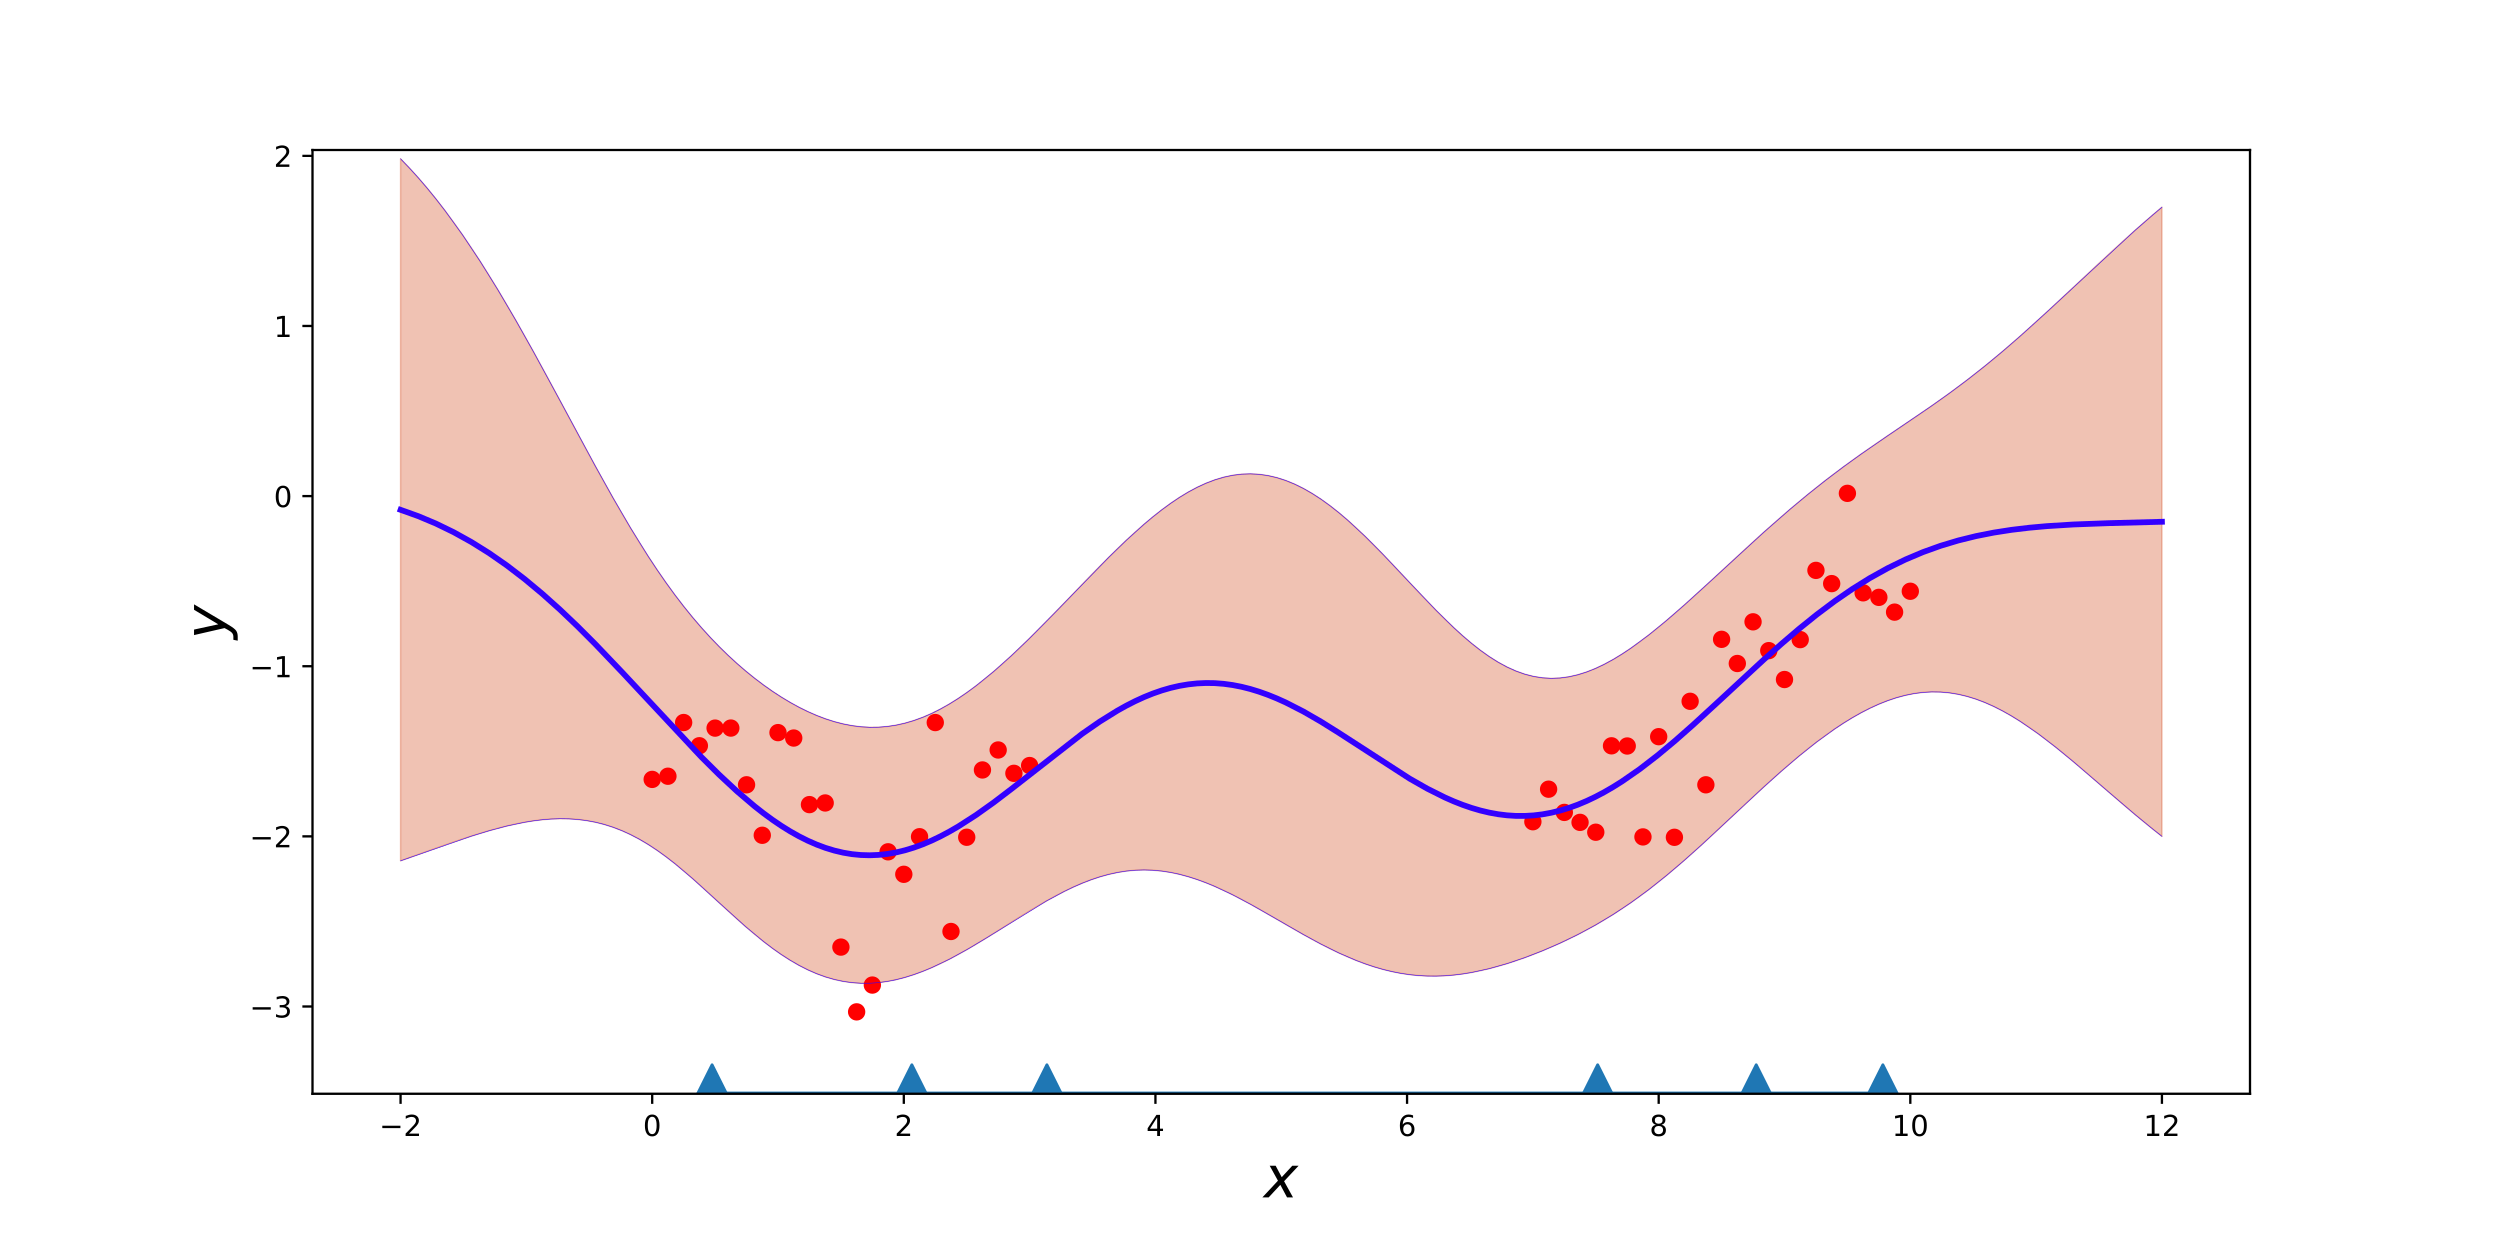 <?xml version="1.0" encoding="utf-8" standalone="no"?>
<!DOCTYPE svg PUBLIC "-//W3C//DTD SVG 1.1//EN"
  "http://www.w3.org/Graphics/SVG/1.1/DTD/svg11.dtd">
<!-- Created with matplotlib (http://matplotlib.org/) -->
<svg height="432pt" version="1.1" viewBox="0 0 864 432" width="864pt" xmlns="http://www.w3.org/2000/svg" xmlns:xlink="http://www.w3.org/1999/xlink">
 <defs>
  <style type="text/css">
*{stroke-linecap:butt;stroke-linejoin:round;}
  </style>
 </defs>
 <g id="figure_1">
  <g id="patch_1">
   <path d="M 0 432 
L 864 432 
L 864 0 
L 0 0 
z
" style="fill:none;"/>
  </g>
  <g id="axes_1">
   <g id="patch_2">
    <path d="M 108 378 
L 777.6 378 
L 777.6 51.84 
L 108 51.84 
z
" style="fill:none;"/>
   </g>
   <g id="patch_3">
    <path clip-path="url(#p2cfc4328cd)" d="M 138.436 54.885 
L 141.495 58.064 
L 144.554 61.434 
L 147.613 64.999 
L 150.672 68.756 
L 153.731 72.704 
L 156.79 76.842 
L 159.849 81.164 
L 162.908 85.667 
L 165.967 90.343 
L 169.026 95.183 
L 172.085 100.18 
L 175.144 105.32 
L 178.202 110.592 
L 181.261 115.98 
L 184.32 121.47 
L 187.379 127.042 
L 190.438 132.679 
L 193.497 138.358 
L 196.556 144.059 
L 199.615 149.758 
L 202.674 155.43 
L 205.733 161.052 
L 208.792 166.598 
L 211.851 172.043 
L 214.91 177.363 
L 217.969 182.537 
L 221.028 187.544 
L 224.086 192.367 
L 227.145 196.992 
L 230.204 201.41 
L 233.263 205.614 
L 236.322 209.603 
L 239.381 213.379 
L 242.44 216.946 
L 245.499 220.312 
L 248.558 223.485 
L 251.617 226.472 
L 254.676 229.283 
L 257.735 231.924 
L 260.794 234.401 
L 263.853 236.718 
L 266.911 238.877 
L 269.97 240.878 
L 273.029 242.72 
L 276.088 244.4 
L 279.147 245.914 
L 282.206 247.257 
L 285.265 248.421 
L 288.324 249.402 
L 291.383 250.192 
L 294.442 250.784 
L 297.501 251.173 
L 300.56 251.353 
L 303.619 251.32 
L 306.678 251.071 
L 309.737 250.603 
L 312.795 249.916 
L 315.854 249.012 
L 318.913 247.894 
L 321.972 246.566 
L 325.031 245.034 
L 328.09 243.307 
L 331.149 241.393 
L 334.208 239.303 
L 337.267 237.048 
L 340.326 234.641 
L 343.385 232.094 
L 346.444 229.421 
L 349.503 226.634 
L 352.562 223.75 
L 355.62 220.78 
L 358.679 217.74 
L 361.738 214.644 
L 364.797 211.506 
L 367.856 208.34 
L 370.915 205.162 
L 373.974 201.986 
L 377.033 198.828 
L 380.092 195.704 
L 383.151 192.63 
L 386.21 189.623 
L 389.269 186.7 
L 392.328 183.879 
L 395.387 181.176 
L 398.445 178.61 
L 401.504 176.196 
L 404.563 173.954 
L 407.622 171.897 
L 410.681 170.043 
L 413.74 168.405 
L 416.799 166.997 
L 419.858 165.83 
L 422.917 164.916 
L 425.976 164.262 
L 429.035 163.875 
L 432.094 163.76 
L 435.153 163.921 
L 438.212 164.357 
L 441.271 165.068 
L 444.329 166.049 
L 447.388 167.296 
L 450.447 168.8 
L 453.506 170.552 
L 456.565 172.538 
L 459.624 174.745 
L 462.683 177.157 
L 465.742 179.756 
L 468.801 182.522 
L 471.86 185.433 
L 474.919 188.466 
L 477.978 191.597 
L 481.037 194.801 
L 484.096 198.051 
L 487.154 201.32 
L 490.213 204.579 
L 493.272 207.799 
L 496.331 210.953 
L 499.39 214.012 
L 502.449 216.947 
L 505.508 219.731 
L 508.567 222.337 
L 511.626 224.74 
L 514.685 226.917 
L 517.744 228.846 
L 520.803 230.511 
L 523.862 231.894 
L 526.921 232.984 
L 529.98 233.773 
L 533.038 234.258 
L 536.097 234.438 
L 539.156 234.316 
L 542.215 233.902 
L 545.274 233.205 
L 548.333 232.24 
L 551.392 231.023 
L 554.451 229.572 
L 557.51 227.907 
L 560.569 226.046 
L 563.628 224.011 
L 566.687 221.821 
L 569.746 219.496 
L 572.805 217.053 
L 575.863 214.51 
L 578.922 211.885 
L 581.981 209.191 
L 585.04 206.445 
L 588.099 203.659 
L 591.158 200.846 
L 594.217 198.017 
L 597.276 195.183 
L 600.335 192.355 
L 603.394 189.541 
L 606.453 186.749 
L 609.512 183.988 
L 612.571 181.265 
L 615.63 178.585 
L 618.689 175.954 
L 621.747 173.377 
L 624.806 170.856 
L 627.865 168.395 
L 630.924 165.993 
L 633.983 163.651 
L 637.042 161.366 
L 640.101 159.134 
L 643.16 156.952 
L 646.219 154.811 
L 649.278 152.705 
L 652.337 150.624 
L 655.396 148.558 
L 658.455 146.495 
L 661.514 144.426 
L 664.572 142.338 
L 667.631 140.222 
L 670.69 138.068 
L 673.749 135.868 
L 676.808 133.613 
L 679.867 131.301 
L 682.926 128.926 
L 685.985 126.487 
L 689.044 123.985 
L 692.103 121.421 
L 695.162 118.797 
L 698.221 116.119 
L 701.28 113.392 
L 704.339 110.622 
L 707.398 107.816 
L 710.456 104.982 
L 713.515 102.127 
L 716.574 99.26 
L 719.633 96.389 
L 722.692 93.521 
L 725.751 90.664 
L 728.81 87.827 
L 731.869 85.017 
L 734.928 82.241 
L 737.987 79.505 
L 741.046 76.817 
L 744.105 74.182 
L 747.164 71.605 
L 747.164 289.042 
L 744.105 286.627 
L 741.046 284.147 
L 737.987 281.611 
L 734.928 279.03 
L 731.869 276.413 
L 728.81 273.774 
L 725.751 271.125 
L 722.692 268.481 
L 719.633 265.854 
L 716.574 263.262 
L 713.515 260.719 
L 710.456 258.243 
L 707.398 255.849 
L 704.339 253.555 
L 701.28 251.377 
L 698.221 249.332 
L 695.162 247.436 
L 692.103 245.705 
L 689.044 244.151 
L 685.985 242.789 
L 682.926 241.629 
L 679.867 240.681 
L 676.808 239.952 
L 673.749 239.447 
L 670.69 239.17 
L 667.631 239.12 
L 664.572 239.296 
L 661.514 239.694 
L 658.455 240.309 
L 655.396 241.134 
L 652.337 242.159 
L 649.278 243.377 
L 646.219 244.777 
L 643.16 246.349 
L 640.101 248.082 
L 637.042 249.967 
L 633.983 251.994 
L 630.924 254.151 
L 627.865 256.428 
L 624.806 258.815 
L 621.747 261.303 
L 618.689 263.879 
L 615.63 266.534 
L 612.571 269.255 
L 609.512 272.032 
L 606.453 274.852 
L 603.394 277.702 
L 600.335 280.571 
L 597.276 283.446 
L 594.217 286.312 
L 591.158 289.157 
L 588.099 291.969 
L 585.04 294.735 
L 581.981 297.444 
L 578.922 300.084 
L 575.863 302.647 
L 572.805 305.124 
L 569.746 307.509 
L 566.687 309.796 
L 563.628 311.982 
L 560.569 314.066 
L 557.51 316.048 
L 554.451 317.929 
L 551.392 319.713 
L 548.333 321.404 
L 545.274 323.006 
L 542.215 324.525 
L 539.156 325.964 
L 536.097 327.328 
L 533.038 328.618 
L 529.98 329.837 
L 526.921 330.983 
L 523.862 332.054 
L 520.803 333.046 
L 517.744 333.954 
L 514.685 334.77 
L 511.626 335.489 
L 508.567 336.101 
L 505.508 336.6 
L 502.449 336.977 
L 499.39 337.227 
L 496.331 337.342 
L 493.272 337.319 
L 490.213 337.152 
L 487.154 336.841 
L 484.096 336.384 
L 481.037 335.781 
L 477.978 335.035 
L 474.919 334.15 
L 471.86 333.13 
L 468.801 331.983 
L 465.742 330.718 
L 462.683 329.342 
L 459.624 327.868 
L 456.565 326.308 
L 453.506 324.674 
L 450.447 322.982 
L 447.388 321.245 
L 444.329 319.48 
L 441.271 317.704 
L 438.212 315.932 
L 435.153 314.182 
L 432.094 312.472 
L 429.035 310.818 
L 425.976 309.237 
L 422.917 307.746 
L 419.858 306.36 
L 416.799 305.095 
L 413.74 303.966 
L 410.681 302.984 
L 407.622 302.163 
L 404.563 301.511 
L 401.504 301.039 
L 398.445 300.752 
L 395.387 300.655 
L 392.328 300.751 
L 389.269 301.041 
L 386.21 301.523 
L 383.151 302.192 
L 380.092 303.042 
L 377.033 304.066 
L 373.974 305.251 
L 370.915 306.586 
L 367.856 308.057 
L 364.797 309.647 
L 361.738 311.34 
L 358.679 313.117 
L 355.62 314.962 
L 352.562 316.854 
L 349.503 318.775 
L 346.444 320.706 
L 343.385 322.629 
L 340.326 324.526 
L 337.267 326.38 
L 334.208 328.173 
L 331.149 329.891 
L 328.09 331.517 
L 325.031 333.038 
L 321.972 334.438 
L 318.913 335.704 
L 315.854 336.824 
L 312.795 337.784 
L 309.737 338.573 
L 306.678 339.181 
L 303.619 339.596 
L 300.56 339.81 
L 297.501 339.814 
L 294.442 339.602 
L 291.383 339.167 
L 288.324 338.506 
L 285.265 337.618 
L 282.206 336.503 
L 279.147 335.163 
L 276.088 333.603 
L 273.029 331.832 
L 269.97 329.861 
L 266.911 327.704 
L 263.853 325.377 
L 260.794 322.9 
L 257.735 320.298 
L 254.676 317.597 
L 251.617 314.824 
L 248.558 312.011 
L 245.499 309.192 
L 242.44 306.398 
L 239.381 303.663 
L 236.322 301.019 
L 233.263 298.495 
L 230.204 296.119 
L 227.145 293.913 
L 224.086 291.894 
L 221.028 290.076 
L 217.969 288.467 
L 214.91 287.072 
L 211.851 285.891 
L 208.792 284.919 
L 205.733 284.152 
L 202.674 283.582 
L 199.615 283.199 
L 196.556 282.991 
L 193.497 282.949 
L 190.438 283.059 
L 187.379 283.31 
L 184.32 283.69 
L 181.261 284.186 
L 178.202 284.788 
L 175.144 285.482 
L 172.085 286.259 
L 169.026 287.107 
L 165.967 288.017 
L 162.908 288.978 
L 159.849 289.98 
L 156.79 291.016 
L 153.731 292.077 
L 150.672 293.155 
L 147.613 294.243 
L 144.554 295.334 
L 141.495 296.423 
L 138.436 297.504 
z
" style="fill:#cc3300;opacity:0.3;stroke:#cc3300;stroke-linejoin:miter;stroke-width:0.5;"/>
   </g>
   <g id="matplotlib.axis_1">
    <g id="xtick_1">
     <g id="line2d_1">
      <defs>
       <path d="M 0 0 
L 0 3.5 
" id="m1bac5deec1" style="stroke:#000000;stroke-width:0.8;"/>
      </defs>
      <g>
       <use style="stroke:#000000;stroke-width:0.8;" x="138.436" xlink:href="#m1bac5deec1" y="378"/>
      </g>
     </g>
     <g id="text_1">
      <!-- −2 -->
      <defs>
       <path d="M 10.594 35.5 
L 73.188 35.5 
L 73.188 27.203 
L 10.594 27.203 
z
" id="DejaVuSans-2212"/>
       <path d="M 19.188 8.297 
L 53.609 8.297 
L 53.609 0 
L 7.328 0 
L 7.328 8.297 
Q 12.938 14.109 22.625 23.891 
Q 32.328 33.688 34.812 36.531 
Q 39.547 41.844 41.422 45.531 
Q 43.312 49.219 43.312 52.781 
Q 43.312 58.594 39.234 62.25 
Q 35.156 65.922 28.609 65.922 
Q 23.969 65.922 18.812 64.312 
Q 13.672 62.703 7.812 59.422 
L 7.812 69.391 
Q 13.766 71.781 18.938 73 
Q 24.125 74.219 28.422 74.219 
Q 39.75 74.219 46.484 68.547 
Q 53.219 62.891 53.219 53.422 
Q 53.219 48.922 51.531 44.891 
Q 49.859 40.875 45.406 35.406 
Q 44.188 33.984 37.641 27.219 
Q 31.109 20.453 19.188 8.297 
z
" id="DejaVuSans-32"/>
      </defs>
      <g transform="translate(131.065 392.598)scale(0.1 -0.1)">
       <use xlink:href="#DejaVuSans-2212"/>
       <use x="83.789" xlink:href="#DejaVuSans-32"/>
      </g>
     </g>
    </g>
    <g id="xtick_2">
     <g id="line2d_2">
      <g>
       <use style="stroke:#000000;stroke-width:0.8;" x="225.397" xlink:href="#m1bac5deec1" y="378"/>
      </g>
     </g>
     <g id="text_2">
      <!-- 0 -->
      <defs>
       <path d="M 31.781 66.406 
Q 24.172 66.406 20.328 58.906 
Q 16.5 51.422 16.5 36.375 
Q 16.5 21.391 20.328 13.891 
Q 24.172 6.391 31.781 6.391 
Q 39.453 6.391 43.281 13.891 
Q 47.125 21.391 47.125 36.375 
Q 47.125 51.422 43.281 58.906 
Q 39.453 66.406 31.781 66.406 
z
M 31.781 74.219 
Q 44.047 74.219 50.516 64.516 
Q 56.984 54.828 56.984 36.375 
Q 56.984 17.969 50.516 8.266 
Q 44.047 -1.422 31.781 -1.422 
Q 19.531 -1.422 13.062 8.266 
Q 6.594 17.969 6.594 36.375 
Q 6.594 54.828 13.062 64.516 
Q 19.531 74.219 31.781 74.219 
z
" id="DejaVuSans-30"/>
      </defs>
      <g transform="translate(222.216 392.598)scale(0.1 -0.1)">
       <use xlink:href="#DejaVuSans-30"/>
      </g>
     </g>
    </g>
    <g id="xtick_3">
     <g id="line2d_3">
      <g>
       <use style="stroke:#000000;stroke-width:0.8;" x="312.358" xlink:href="#m1bac5deec1" y="378"/>
      </g>
     </g>
     <g id="text_3">
      <!-- 2 -->
      <g transform="translate(309.177 392.598)scale(0.1 -0.1)">
       <use xlink:href="#DejaVuSans-32"/>
      </g>
     </g>
    </g>
    <g id="xtick_4">
     <g id="line2d_4">
      <g>
       <use style="stroke:#000000;stroke-width:0.8;" x="399.319" xlink:href="#m1bac5deec1" y="378"/>
      </g>
     </g>
     <g id="text_4">
      <!-- 4 -->
      <defs>
       <path d="M 37.797 64.312 
L 12.891 25.391 
L 37.797 25.391 
z
M 35.203 72.906 
L 47.609 72.906 
L 47.609 25.391 
L 58.016 25.391 
L 58.016 17.188 
L 47.609 17.188 
L 47.609 0 
L 37.797 0 
L 37.797 17.188 
L 4.891 17.188 
L 4.891 26.703 
z
" id="DejaVuSans-34"/>
      </defs>
      <g transform="translate(396.138 392.598)scale(0.1 -0.1)">
       <use xlink:href="#DejaVuSans-34"/>
      </g>
     </g>
    </g>
    <g id="xtick_5">
     <g id="line2d_5">
      <g>
       <use style="stroke:#000000;stroke-width:0.8;" x="486.281" xlink:href="#m1bac5deec1" y="378"/>
      </g>
     </g>
     <g id="text_5">
      <!-- 6 -->
      <defs>
       <path d="M 33.016 40.375 
Q 26.375 40.375 22.484 35.828 
Q 18.609 31.297 18.609 23.391 
Q 18.609 15.531 22.484 10.953 
Q 26.375 6.391 33.016 6.391 
Q 39.656 6.391 43.531 10.953 
Q 47.406 15.531 47.406 23.391 
Q 47.406 31.297 43.531 35.828 
Q 39.656 40.375 33.016 40.375 
z
M 52.594 71.297 
L 52.594 62.312 
Q 48.875 64.062 45.094 64.984 
Q 41.312 65.922 37.594 65.922 
Q 27.828 65.922 22.672 59.328 
Q 17.531 52.734 16.797 39.406 
Q 19.672 43.656 24.016 45.922 
Q 28.375 48.188 33.594 48.188 
Q 44.578 48.188 50.953 41.516 
Q 57.328 34.859 57.328 23.391 
Q 57.328 12.156 50.688 5.359 
Q 44.047 -1.422 33.016 -1.422 
Q 20.359 -1.422 13.672 8.266 
Q 6.984 17.969 6.984 36.375 
Q 6.984 53.656 15.188 63.938 
Q 23.391 74.219 37.203 74.219 
Q 40.922 74.219 44.703 73.484 
Q 48.484 72.75 52.594 71.297 
z
" id="DejaVuSans-36"/>
      </defs>
      <g transform="translate(483.099 392.598)scale(0.1 -0.1)">
       <use xlink:href="#DejaVuSans-36"/>
      </g>
     </g>
    </g>
    <g id="xtick_6">
     <g id="line2d_6">
      <g>
       <use style="stroke:#000000;stroke-width:0.8;" x="573.242" xlink:href="#m1bac5deec1" y="378"/>
      </g>
     </g>
     <g id="text_6">
      <!-- 8 -->
      <defs>
       <path d="M 31.781 34.625 
Q 24.75 34.625 20.719 30.859 
Q 16.703 27.094 16.703 20.516 
Q 16.703 13.922 20.719 10.156 
Q 24.75 6.391 31.781 6.391 
Q 38.812 6.391 42.859 10.172 
Q 46.922 13.969 46.922 20.516 
Q 46.922 27.094 42.891 30.859 
Q 38.875 34.625 31.781 34.625 
z
M 21.922 38.812 
Q 15.578 40.375 12.031 44.719 
Q 8.5 49.078 8.5 55.328 
Q 8.5 64.062 14.719 69.141 
Q 20.953 74.219 31.781 74.219 
Q 42.672 74.219 48.875 69.141 
Q 55.078 64.062 55.078 55.328 
Q 55.078 49.078 51.531 44.719 
Q 48 40.375 41.703 38.812 
Q 48.828 37.156 52.797 32.312 
Q 56.781 27.484 56.781 20.516 
Q 56.781 9.906 50.312 4.234 
Q 43.844 -1.422 31.781 -1.422 
Q 19.734 -1.422 13.25 4.234 
Q 6.781 9.906 6.781 20.516 
Q 6.781 27.484 10.781 32.312 
Q 14.797 37.156 21.922 38.812 
z
M 18.312 54.391 
Q 18.312 48.734 21.844 45.562 
Q 25.391 42.391 31.781 42.391 
Q 38.141 42.391 41.719 45.562 
Q 45.312 48.734 45.312 54.391 
Q 45.312 60.062 41.719 63.234 
Q 38.141 66.406 31.781 66.406 
Q 25.391 66.406 21.844 63.234 
Q 18.312 60.062 18.312 54.391 
z
" id="DejaVuSans-38"/>
      </defs>
      <g transform="translate(570.06 392.598)scale(0.1 -0.1)">
       <use xlink:href="#DejaVuSans-38"/>
      </g>
     </g>
    </g>
    <g id="xtick_7">
     <g id="line2d_7">
      <g>
       <use style="stroke:#000000;stroke-width:0.8;" x="660.203" xlink:href="#m1bac5deec1" y="378"/>
      </g>
     </g>
     <g id="text_7">
      <!-- 10 -->
      <defs>
       <path d="M 12.406 8.297 
L 28.516 8.297 
L 28.516 63.922 
L 10.984 60.406 
L 10.984 69.391 
L 28.422 72.906 
L 38.281 72.906 
L 38.281 8.297 
L 54.391 8.297 
L 54.391 0 
L 12.406 0 
z
" id="DejaVuSans-31"/>
      </defs>
      <g transform="translate(653.84 392.598)scale(0.1 -0.1)">
       <use xlink:href="#DejaVuSans-31"/>
       <use x="63.623" xlink:href="#DejaVuSans-30"/>
      </g>
     </g>
    </g>
    <g id="xtick_8">
     <g id="line2d_8">
      <g>
       <use style="stroke:#000000;stroke-width:0.8;" x="747.164" xlink:href="#m1bac5deec1" y="378"/>
      </g>
     </g>
     <g id="text_8">
      <!-- 12 -->
      <g transform="translate(740.801 392.598)scale(0.1 -0.1)">
       <use xlink:href="#DejaVuSans-31"/>
       <use x="63.623" xlink:href="#DejaVuSans-32"/>
      </g>
     </g>
    </g>
    <g id="text_9">
     <!-- $x$ -->
     <defs>
      <path d="M 60.016 54.688 
L 34.906 27.875 
L 50.297 0 
L 39.984 0 
L 28.422 21.688 
L 8.297 0 
L -2.594 0 
L 24.312 28.812 
L 10.016 54.688 
L 20.312 54.688 
L 30.812 34.906 
L 49.125 54.688 
z
" id="DejaVuSans-Oblique-78"/>
     </defs>
     <g transform="translate(436.8 413.875)scale(0.2 -0.2)">
      <use transform="translate(0 0.312)" xlink:href="#DejaVuSans-Oblique-78"/>
     </g>
    </g>
   </g>
   <g id="matplotlib.axis_2">
    <g id="ytick_1">
     <g id="line2d_9">
      <defs>
       <path d="M 0 0 
L -3.5 0 
" id="ma89a58c632" style="stroke:#000000;stroke-width:0.8;"/>
      </defs>
      <g>
       <use style="stroke:#000000;stroke-width:0.8;" x="108" xlink:href="#ma89a58c632" y="347.845"/>
      </g>
     </g>
     <g id="text_10">
      <!-- −3 -->
      <defs>
       <path d="M 40.578 39.312 
Q 47.656 37.797 51.625 33 
Q 55.609 28.219 55.609 21.188 
Q 55.609 10.406 48.188 4.484 
Q 40.766 -1.422 27.094 -1.422 
Q 22.516 -1.422 17.656 -0.516 
Q 12.797 0.391 7.625 2.203 
L 7.625 11.719 
Q 11.719 9.328 16.594 8.109 
Q 21.484 6.891 26.812 6.891 
Q 36.078 6.891 40.938 10.547 
Q 45.797 14.203 45.797 21.188 
Q 45.797 27.641 41.281 31.266 
Q 36.766 34.906 28.719 34.906 
L 20.219 34.906 
L 20.219 43.016 
L 29.109 43.016 
Q 36.375 43.016 40.234 45.922 
Q 44.094 48.828 44.094 54.297 
Q 44.094 59.906 40.109 62.906 
Q 36.141 65.922 28.719 65.922 
Q 24.656 65.922 20.016 65.031 
Q 15.375 64.156 9.812 62.312 
L 9.812 71.094 
Q 15.438 72.656 20.344 73.438 
Q 25.25 74.219 29.594 74.219 
Q 40.828 74.219 47.359 69.109 
Q 53.906 64.016 53.906 55.328 
Q 53.906 49.266 50.438 45.094 
Q 46.969 40.922 40.578 39.312 
z
" id="DejaVuSans-33"/>
      </defs>
      <g transform="translate(86.258 351.644)scale(0.1 -0.1)">
       <use xlink:href="#DejaVuSans-2212"/>
       <use x="83.789" xlink:href="#DejaVuSans-33"/>
      </g>
     </g>
    </g>
    <g id="ytick_2">
     <g id="line2d_10">
      <g>
       <use style="stroke:#000000;stroke-width:0.8;" x="108" xlink:href="#ma89a58c632" y="289.049"/>
      </g>
     </g>
     <g id="text_11">
      <!-- −2 -->
      <g transform="translate(86.258 292.848)scale(0.1 -0.1)">
       <use xlink:href="#DejaVuSans-2212"/>
       <use x="83.789" xlink:href="#DejaVuSans-32"/>
      </g>
     </g>
    </g>
    <g id="ytick_3">
     <g id="line2d_11">
      <g>
       <use style="stroke:#000000;stroke-width:0.8;" x="108" xlink:href="#ma89a58c632" y="230.254"/>
      </g>
     </g>
     <g id="text_12">
      <!-- −1 -->
      <g transform="translate(86.258 234.053)scale(0.1 -0.1)">
       <use xlink:href="#DejaVuSans-2212"/>
       <use x="83.789" xlink:href="#DejaVuSans-31"/>
      </g>
     </g>
    </g>
    <g id="ytick_4">
     <g id="line2d_12">
      <g>
       <use style="stroke:#000000;stroke-width:0.8;" x="108" xlink:href="#ma89a58c632" y="171.458"/>
      </g>
     </g>
     <g id="text_13">
      <!-- 0 -->
      <g transform="translate(94.638 175.257)scale(0.1 -0.1)">
       <use xlink:href="#DejaVuSans-30"/>
      </g>
     </g>
    </g>
    <g id="ytick_5">
     <g id="line2d_13">
      <g>
       <use style="stroke:#000000;stroke-width:0.8;" x="108" xlink:href="#ma89a58c632" y="112.662"/>
      </g>
     </g>
     <g id="text_14">
      <!-- 1 -->
      <g transform="translate(94.638 116.462)scale(0.1 -0.1)">
       <use xlink:href="#DejaVuSans-31"/>
      </g>
     </g>
    </g>
    <g id="ytick_6">
     <g id="line2d_14">
      <g>
       <use style="stroke:#000000;stroke-width:0.8;" x="108" xlink:href="#ma89a58c632" y="53.867"/>
      </g>
     </g>
     <g id="text_15">
      <!-- 2 -->
      <g transform="translate(94.638 57.666)scale(0.1 -0.1)">
       <use xlink:href="#DejaVuSans-32"/>
      </g>
     </g>
    </g>
    <g id="text_16">
     <!-- $y$ -->
     <defs>
      <path d="M 24.812 -5.078 
Q 18.562 -15.578 14.625 -18.188 
Q 10.688 -20.797 4.594 -20.797 
L -2.484 -20.797 
L -0.984 -13.281 
L 4.203 -13.281 
Q 7.953 -13.281 10.594 -11.234 
Q 13.234 -9.188 16.5 -3.219 
L 19.281 2 
L 7.172 54.688 
L 16.703 54.688 
L 25.781 12.797 
L 50.875 54.688 
L 60.297 54.688 
z
" id="DejaVuSans-Oblique-79"/>
     </defs>
     <g transform="translate(78.058 220.92)rotate(-90)scale(0.2 -0.2)">
      <use transform="translate(0 0.312)" xlink:href="#DejaVuSans-Oblique-79"/>
     </g>
    </g>
   </g>
   <g id="line2d_15">
    <defs>
     <path d="M 0 2.5 
C 0.663 2.5 1.299 2.237 1.768 1.768 
C 2.237 1.299 2.5 0.663 2.5 0 
C 2.5 -0.663 2.237 -1.299 1.768 -1.768 
C 1.299 -2.237 0.663 -2.5 0 -2.5 
C -0.663 -2.5 -1.299 -2.237 -1.768 -1.768 
C -2.237 -1.299 -2.5 -0.663 -2.5 0 
C -2.5 0.663 -2.237 1.299 -1.768 1.768 
C -1.299 2.237 -0.663 2.5 0 2.5 
z
" id="md10a8297e8" style="stroke:#ff0000;"/>
    </defs>
    <g clip-path="url(#p2cfc4328cd)">
     <use style="fill:#ff0000;stroke:#ff0000;" x="225.397" xlink:href="#md10a8297e8" y="269.362"/>
     <use style="fill:#ff0000;stroke:#ff0000;" x="230.832" xlink:href="#md10a8297e8" y="268.266"/>
     <use style="fill:#ff0000;stroke:#ff0000;" x="236.268" xlink:href="#md10a8297e8" y="249.704"/>
     <use style="fill:#ff0000;stroke:#ff0000;" x="241.703" xlink:href="#md10a8297e8" y="257.728"/>
     <use style="fill:#ff0000;stroke:#ff0000;" x="247.138" xlink:href="#md10a8297e8" y="251.635"/>
     <use style="fill:#ff0000;stroke:#ff0000;" x="252.573" xlink:href="#md10a8297e8" y="251.62"/>
     <use style="fill:#ff0000;stroke:#ff0000;" x="258.008" xlink:href="#md10a8297e8" y="271.226"/>
     <use style="fill:#ff0000;stroke:#ff0000;" x="263.443" xlink:href="#md10a8297e8" y="288.673"/>
     <use style="fill:#ff0000;stroke:#ff0000;" x="268.878" xlink:href="#md10a8297e8" y="253.194"/>
     <use style="fill:#ff0000;stroke:#ff0000;" x="274.313" xlink:href="#md10a8297e8" y="255.068"/>
     <use style="fill:#ff0000;stroke:#ff0000;" x="279.748" xlink:href="#md10a8297e8" y="278.076"/>
     <use style="fill:#ff0000;stroke:#ff0000;" x="285.183" xlink:href="#md10a8297e8" y="277.506"/>
     <use style="fill:#ff0000;stroke:#ff0000;" x="290.618" xlink:href="#md10a8297e8" y="327.315"/>
     <use style="fill:#ff0000;stroke:#ff0000;" x="296.053" xlink:href="#md10a8297e8" y="349.701"/>
     <use style="fill:#ff0000;stroke:#ff0000;" x="301.488" xlink:href="#md10a8297e8" y="340.438"/>
     <use style="fill:#ff0000;stroke:#ff0000;" x="306.923" xlink:href="#md10a8297e8" y="294.387"/>
     <use style="fill:#ff0000;stroke:#ff0000;" x="312.358" xlink:href="#md10a8297e8" y="302.159"/>
     <use style="fill:#ff0000;stroke:#ff0000;" x="317.794" xlink:href="#md10a8297e8" y="289.169"/>
     <use style="fill:#ff0000;stroke:#ff0000;" x="323.229" xlink:href="#md10a8297e8" y="249.716"/>
     <use style="fill:#ff0000;stroke:#ff0000;" x="328.664" xlink:href="#md10a8297e8" y="321.921"/>
     <use style="fill:#ff0000;stroke:#ff0000;" x="334.099" xlink:href="#md10a8297e8" y="289.355"/>
     <use style="fill:#ff0000;stroke:#ff0000;" x="339.534" xlink:href="#md10a8297e8" y="266.097"/>
     <use style="fill:#ff0000;stroke:#ff0000;" x="344.969" xlink:href="#md10a8297e8" y="259.193"/>
     <use style="fill:#ff0000;stroke:#ff0000;" x="350.404" xlink:href="#md10a8297e8" y="267.263"/>
     <use style="fill:#ff0000;stroke:#ff0000;" x="355.839" xlink:href="#md10a8297e8" y="264.572"/>
     <use style="fill:#ff0000;stroke:#ff0000;" x="529.761" xlink:href="#md10a8297e8" y="283.991"/>
     <use style="fill:#ff0000;stroke:#ff0000;" x="535.196" xlink:href="#md10a8297e8" y="272.743"/>
     <use style="fill:#ff0000;stroke:#ff0000;" x="540.631" xlink:href="#md10a8297e8" y="280.769"/>
     <use style="fill:#ff0000;stroke:#ff0000;" x="546.066" xlink:href="#md10a8297e8" y="284.211"/>
     <use style="fill:#ff0000;stroke:#ff0000;" x="551.501" xlink:href="#md10a8297e8" y="287.617"/>
     <use style="fill:#ff0000;stroke:#ff0000;" x="556.936" xlink:href="#md10a8297e8" y="257.755"/>
     <use style="fill:#ff0000;stroke:#ff0000;" x="562.371" xlink:href="#md10a8297e8" y="257.819"/>
     <use style="fill:#ff0000;stroke:#ff0000;" x="567.806" xlink:href="#md10a8297e8" y="289.237"/>
     <use style="fill:#ff0000;stroke:#ff0000;" x="573.242" xlink:href="#md10a8297e8" y="254.598"/>
     <use style="fill:#ff0000;stroke:#ff0000;" x="578.677" xlink:href="#md10a8297e8" y="289.371"/>
     <use style="fill:#ff0000;stroke:#ff0000;" x="584.112" xlink:href="#md10a8297e8" y="242.37"/>
     <use style="fill:#ff0000;stroke:#ff0000;" x="589.547" xlink:href="#md10a8297e8" y="271.228"/>
     <use style="fill:#ff0000;stroke:#ff0000;" x="594.982" xlink:href="#md10a8297e8" y="220.95"/>
     <use style="fill:#ff0000;stroke:#ff0000;" x="600.417" xlink:href="#md10a8297e8" y="229.304"/>
     <use style="fill:#ff0000;stroke:#ff0000;" x="605.852" xlink:href="#md10a8297e8" y="214.904"/>
     <use style="fill:#ff0000;stroke:#ff0000;" x="611.287" xlink:href="#md10a8297e8" y="224.862"/>
     <use style="fill:#ff0000;stroke:#ff0000;" x="616.722" xlink:href="#md10a8297e8" y="234.842"/>
     <use style="fill:#ff0000;stroke:#ff0000;" x="622.157" xlink:href="#md10a8297e8" y="221.052"/>
     <use style="fill:#ff0000;stroke:#ff0000;" x="627.592" xlink:href="#md10a8297e8" y="197.124"/>
     <use style="fill:#ff0000;stroke:#ff0000;" x="633.027" xlink:href="#md10a8297e8" y="201.698"/>
     <use style="fill:#ff0000;stroke:#ff0000;" x="638.462" xlink:href="#md10a8297e8" y="170.502"/>
     <use style="fill:#ff0000;stroke:#ff0000;" x="643.897" xlink:href="#md10a8297e8" y="204.881"/>
     <use style="fill:#ff0000;stroke:#ff0000;" x="649.332" xlink:href="#md10a8297e8" y="206.447"/>
     <use style="fill:#ff0000;stroke:#ff0000;" x="654.768" xlink:href="#md10a8297e8" y="211.552"/>
     <use style="fill:#ff0000;stroke:#ff0000;" x="660.203" xlink:href="#md10a8297e8" y="204.337"/>
    </g>
   </g>
   <g id="line2d_16">
    <path clip-path="url(#p2cfc4328cd)" d="M 138.436 176.194 
L 144.554 178.384 
L 150.672 180.955 
L 156.79 183.929 
L 162.908 187.322 
L 169.026 191.145 
L 175.144 195.401 
L 181.261 200.083 
L 187.379 205.176 
L 193.497 210.653 
L 199.615 216.478 
L 205.733 222.602 
L 214.91 232.218 
L 242.44 261.672 
L 248.558 267.748 
L 254.676 273.44 
L 260.794 278.651 
L 263.853 281.047 
L 266.911 283.29 
L 269.97 285.369 
L 273.029 287.276 
L 276.088 289.002 
L 279.147 290.538 
L 282.206 291.88 
L 285.265 293.02 
L 288.324 293.954 
L 291.383 294.679 
L 294.442 295.193 
L 297.501 295.494 
L 300.56 295.582 
L 303.619 295.458 
L 306.678 295.126 
L 309.737 294.588 
L 312.795 293.85 
L 315.854 292.918 
L 318.913 291.799 
L 321.972 290.502 
L 325.031 289.036 
L 328.09 287.412 
L 331.149 285.642 
L 337.267 281.714 
L 343.385 277.361 
L 349.503 272.705 
L 373.974 253.618 
L 380.092 249.373 
L 386.21 245.573 
L 389.269 243.871 
L 392.328 242.315 
L 395.387 240.916 
L 398.445 239.681 
L 401.504 238.618 
L 404.563 237.732 
L 407.622 237.03 
L 410.681 236.514 
L 413.74 236.185 
L 416.799 236.046 
L 419.858 236.095 
L 422.917 236.331 
L 425.976 236.749 
L 429.035 237.346 
L 432.094 238.116 
L 435.153 239.052 
L 438.212 240.145 
L 441.271 241.386 
L 444.329 242.765 
L 450.447 245.891 
L 456.565 249.423 
L 462.683 253.25 
L 487.154 269.08 
L 493.272 272.559 
L 499.39 275.619 
L 502.449 276.962 
L 505.508 278.165 
L 508.567 279.219 
L 511.626 280.114 
L 514.685 280.843 
L 517.744 281.4 
L 520.803 281.778 
L 523.862 281.974 
L 526.921 281.984 
L 529.98 281.805 
L 533.038 281.438 
L 536.097 280.883 
L 539.156 280.14 
L 542.215 279.213 
L 545.274 278.105 
L 548.333 276.822 
L 551.392 275.368 
L 554.451 273.75 
L 557.51 271.977 
L 560.569 270.056 
L 566.687 265.809 
L 572.805 261.089 
L 578.922 255.985 
L 585.04 250.59 
L 594.217 242.165 
L 609.512 228.01 
L 615.63 222.559 
L 621.747 217.34 
L 627.865 212.411 
L 633.983 207.822 
L 640.101 203.608 
L 646.219 199.794 
L 652.337 196.392 
L 658.455 193.402 
L 664.572 190.817 
L 670.69 188.619 
L 676.808 186.783 
L 682.926 185.277 
L 689.044 184.068 
L 695.162 183.117 
L 701.28 182.385 
L 707.398 181.833 
L 716.574 181.261 
L 728.81 180.801 
L 747.164 180.324 
L 747.164 180.324 
" style="fill:none;stroke:#3300ff;stroke-linecap:square;stroke-width:2;"/>
   </g>
   <g id="line2d_17">
    <path clip-path="url(#p2cfc4328cd)" d="M 138.436 54.885 
L 141.495 58.064 
L 144.554 61.434 
L 147.613 64.999 
L 150.672 68.756 
L 153.731 72.704 
L 159.849 81.164 
L 165.967 90.343 
L 172.085 100.18 
L 178.202 110.592 
L 184.32 121.47 
L 193.497 138.358 
L 205.733 161.052 
L 211.851 172.043 
L 217.969 182.537 
L 224.086 192.367 
L 227.145 196.992 
L 230.204 201.41 
L 233.263 205.614 
L 236.322 209.603 
L 239.381 213.379 
L 242.44 216.946 
L 245.499 220.312 
L 248.558 223.485 
L 251.617 226.472 
L 254.676 229.283 
L 257.735 231.924 
L 260.794 234.401 
L 263.853 236.718 
L 266.911 238.877 
L 269.97 240.878 
L 273.029 242.72 
L 276.088 244.4 
L 279.147 245.914 
L 282.206 247.257 
L 285.265 248.421 
L 288.324 249.402 
L 291.383 250.192 
L 294.442 250.784 
L 297.501 251.173 
L 300.56 251.353 
L 303.619 251.32 
L 306.678 251.071 
L 309.737 250.603 
L 312.795 249.916 
L 315.854 249.012 
L 318.913 247.894 
L 321.972 246.566 
L 325.031 245.034 
L 328.09 243.307 
L 331.149 241.393 
L 334.208 239.303 
L 337.267 237.048 
L 343.385 232.094 
L 349.503 226.634 
L 355.62 220.78 
L 364.797 211.506 
L 383.151 192.63 
L 389.269 186.7 
L 395.387 181.176 
L 398.445 178.61 
L 401.504 176.196 
L 404.563 173.954 
L 407.622 171.897 
L 410.681 170.043 
L 413.74 168.405 
L 416.799 166.997 
L 419.858 165.83 
L 422.917 164.916 
L 425.976 164.262 
L 429.035 163.875 
L 432.094 163.76 
L 435.153 163.921 
L 438.212 164.357 
L 441.271 165.068 
L 444.329 166.049 
L 447.388 167.296 
L 450.447 168.8 
L 453.506 170.552 
L 456.565 172.538 
L 459.624 174.745 
L 462.683 177.157 
L 465.742 179.756 
L 471.86 185.433 
L 477.978 191.597 
L 487.154 201.32 
L 496.331 210.953 
L 502.449 216.947 
L 505.508 219.731 
L 508.567 222.337 
L 511.626 224.74 
L 514.685 226.917 
L 517.744 228.846 
L 520.803 230.511 
L 523.862 231.894 
L 526.921 232.984 
L 529.98 233.773 
L 533.038 234.258 
L 536.097 234.438 
L 539.156 234.316 
L 542.215 233.902 
L 545.274 233.205 
L 548.333 232.24 
L 551.392 231.023 
L 554.451 229.572 
L 557.51 227.907 
L 560.569 226.046 
L 563.628 224.011 
L 569.746 219.496 
L 575.863 214.51 
L 581.981 209.191 
L 591.158 200.846 
L 609.512 183.988 
L 618.689 175.954 
L 624.806 170.856 
L 630.924 165.993 
L 637.042 161.366 
L 643.16 156.952 
L 652.337 150.624 
L 667.631 140.222 
L 673.749 135.868 
L 679.867 131.301 
L 685.985 126.487 
L 692.103 121.421 
L 698.221 116.119 
L 707.398 107.816 
L 737.987 79.505 
L 744.105 74.182 
L 747.164 71.605 
L 747.164 71.605 
" style="fill:none;stroke:#3300ff;stroke-linecap:square;stroke-width:0.2;"/>
   </g>
   <g id="line2d_18">
    <path clip-path="url(#p2cfc4328cd)" d="M 138.436 297.504 
L 162.908 288.978 
L 169.026 287.107 
L 175.144 285.482 
L 181.261 284.186 
L 184.32 283.69 
L 187.379 283.31 
L 190.438 283.059 
L 193.497 282.949 
L 196.556 282.991 
L 199.615 283.199 
L 202.674 283.582 
L 205.733 284.152 
L 208.792 284.919 
L 211.851 285.891 
L 214.91 287.072 
L 217.969 288.467 
L 221.028 290.076 
L 224.086 291.894 
L 227.145 293.913 
L 230.204 296.119 
L 233.263 298.495 
L 239.381 303.663 
L 248.558 312.011 
L 257.735 320.298 
L 263.853 325.377 
L 266.911 327.704 
L 269.97 329.861 
L 273.029 331.832 
L 276.088 333.603 
L 279.147 335.163 
L 282.206 336.503 
L 285.265 337.618 
L 288.324 338.506 
L 291.383 339.167 
L 294.442 339.602 
L 297.501 339.814 
L 300.56 339.81 
L 303.619 339.596 
L 306.678 339.181 
L 309.737 338.573 
L 312.795 337.784 
L 315.854 336.824 
L 318.913 335.704 
L 321.972 334.438 
L 328.09 331.517 
L 334.208 328.173 
L 340.326 324.526 
L 361.738 311.34 
L 367.856 308.057 
L 370.915 306.586 
L 373.974 305.251 
L 377.033 304.066 
L 380.092 303.042 
L 383.151 302.192 
L 386.21 301.523 
L 389.269 301.041 
L 392.328 300.751 
L 395.387 300.655 
L 398.445 300.752 
L 401.504 301.039 
L 404.563 301.511 
L 407.622 302.163 
L 410.681 302.984 
L 413.74 303.966 
L 416.799 305.095 
L 419.858 306.36 
L 425.976 309.237 
L 432.094 312.472 
L 441.271 317.704 
L 450.447 322.982 
L 456.565 326.308 
L 462.683 329.342 
L 468.801 331.983 
L 471.86 333.13 
L 474.919 334.15 
L 477.978 335.035 
L 481.037 335.781 
L 484.096 336.384 
L 487.154 336.841 
L 490.213 337.152 
L 493.272 337.319 
L 496.331 337.342 
L 499.39 337.227 
L 502.449 336.977 
L 505.508 336.6 
L 508.567 336.101 
L 514.685 334.77 
L 520.803 333.046 
L 526.921 330.983 
L 533.038 328.618 
L 539.156 325.964 
L 545.274 323.006 
L 551.392 319.713 
L 557.51 316.048 
L 563.628 311.982 
L 569.746 307.509 
L 575.863 302.647 
L 581.981 297.444 
L 588.099 291.969 
L 600.335 280.571 
L 609.512 272.032 
L 615.63 266.534 
L 621.747 261.303 
L 627.865 256.428 
L 633.983 251.994 
L 637.042 249.967 
L 640.101 248.082 
L 643.16 246.349 
L 646.219 244.777 
L 649.278 243.377 
L 652.337 242.159 
L 655.396 241.134 
L 658.455 240.309 
L 661.514 239.694 
L 664.572 239.296 
L 667.631 239.12 
L 670.69 239.17 
L 673.749 239.447 
L 676.808 239.952 
L 679.867 240.681 
L 682.926 241.629 
L 685.985 242.789 
L 689.044 244.151 
L 692.103 245.705 
L 695.162 247.436 
L 698.221 249.332 
L 704.339 253.555 
L 710.456 258.243 
L 716.574 263.262 
L 728.81 273.774 
L 737.987 281.611 
L 744.105 286.627 
L 747.164 289.042 
L 747.164 289.042 
" style="fill:none;stroke:#3300ff;stroke-linecap:square;stroke-width:0.2;"/>
   </g>
   <g id="line2d_19">
    <path clip-path="url(#p2cfc4328cd)" d="M 246.091 378 
L 315.134 378 
L 361.809 378 
L 606.952 378 
L 650.718 378 
L 552.15 378 
" style="fill:none;stroke:#1f77b4;stroke-linecap:square;stroke-width:1.5;"/>
    <defs>
     <path d="M 0 -10 
L -10 10 
L 10 10 
z
" id="m8e5862628e" style="stroke:#1f77b4;stroke-linejoin:miter;"/>
    </defs>
    <g clip-path="url(#p2cfc4328cd)">
     <use style="fill:#1f77b4;stroke:#1f77b4;stroke-linejoin:miter;" x="246.091" xlink:href="#m8e5862628e" y="378"/>
     <use style="fill:#1f77b4;stroke:#1f77b4;stroke-linejoin:miter;" x="315.134" xlink:href="#m8e5862628e" y="378"/>
     <use style="fill:#1f77b4;stroke:#1f77b4;stroke-linejoin:miter;" x="361.809" xlink:href="#m8e5862628e" y="378"/>
     <use style="fill:#1f77b4;stroke:#1f77b4;stroke-linejoin:miter;" x="606.952" xlink:href="#m8e5862628e" y="378"/>
     <use style="fill:#1f77b4;stroke:#1f77b4;stroke-linejoin:miter;" x="650.718" xlink:href="#m8e5862628e" y="378"/>
     <use style="fill:#1f77b4;stroke:#1f77b4;stroke-linejoin:miter;" x="552.15" xlink:href="#m8e5862628e" y="378"/>
    </g>
   </g>
   <g id="patch_4">
    <path d="M 108 378 
L 108 51.84 
" style="fill:none;stroke:#000000;stroke-linecap:square;stroke-linejoin:miter;stroke-width:0.8;"/>
   </g>
   <g id="patch_5">
    <path d="M 777.6 378 
L 777.6 51.84 
" style="fill:none;stroke:#000000;stroke-linecap:square;stroke-linejoin:miter;stroke-width:0.8;"/>
   </g>
   <g id="patch_6">
    <path d="M 108 378 
L 777.6 378 
" style="fill:none;stroke:#000000;stroke-linecap:square;stroke-linejoin:miter;stroke-width:0.8;"/>
   </g>
   <g id="patch_7">
    <path d="M 108 51.84 
L 777.6 51.84 
" style="fill:none;stroke:#000000;stroke-linecap:square;stroke-linejoin:miter;stroke-width:0.8;"/>
   </g>
  </g>
 </g>
 <defs>
  <clipPath id="p2cfc4328cd">
   <rect height="326.16" width="669.6" x="108" y="51.84"/>
  </clipPath>
 </defs>
</svg>
